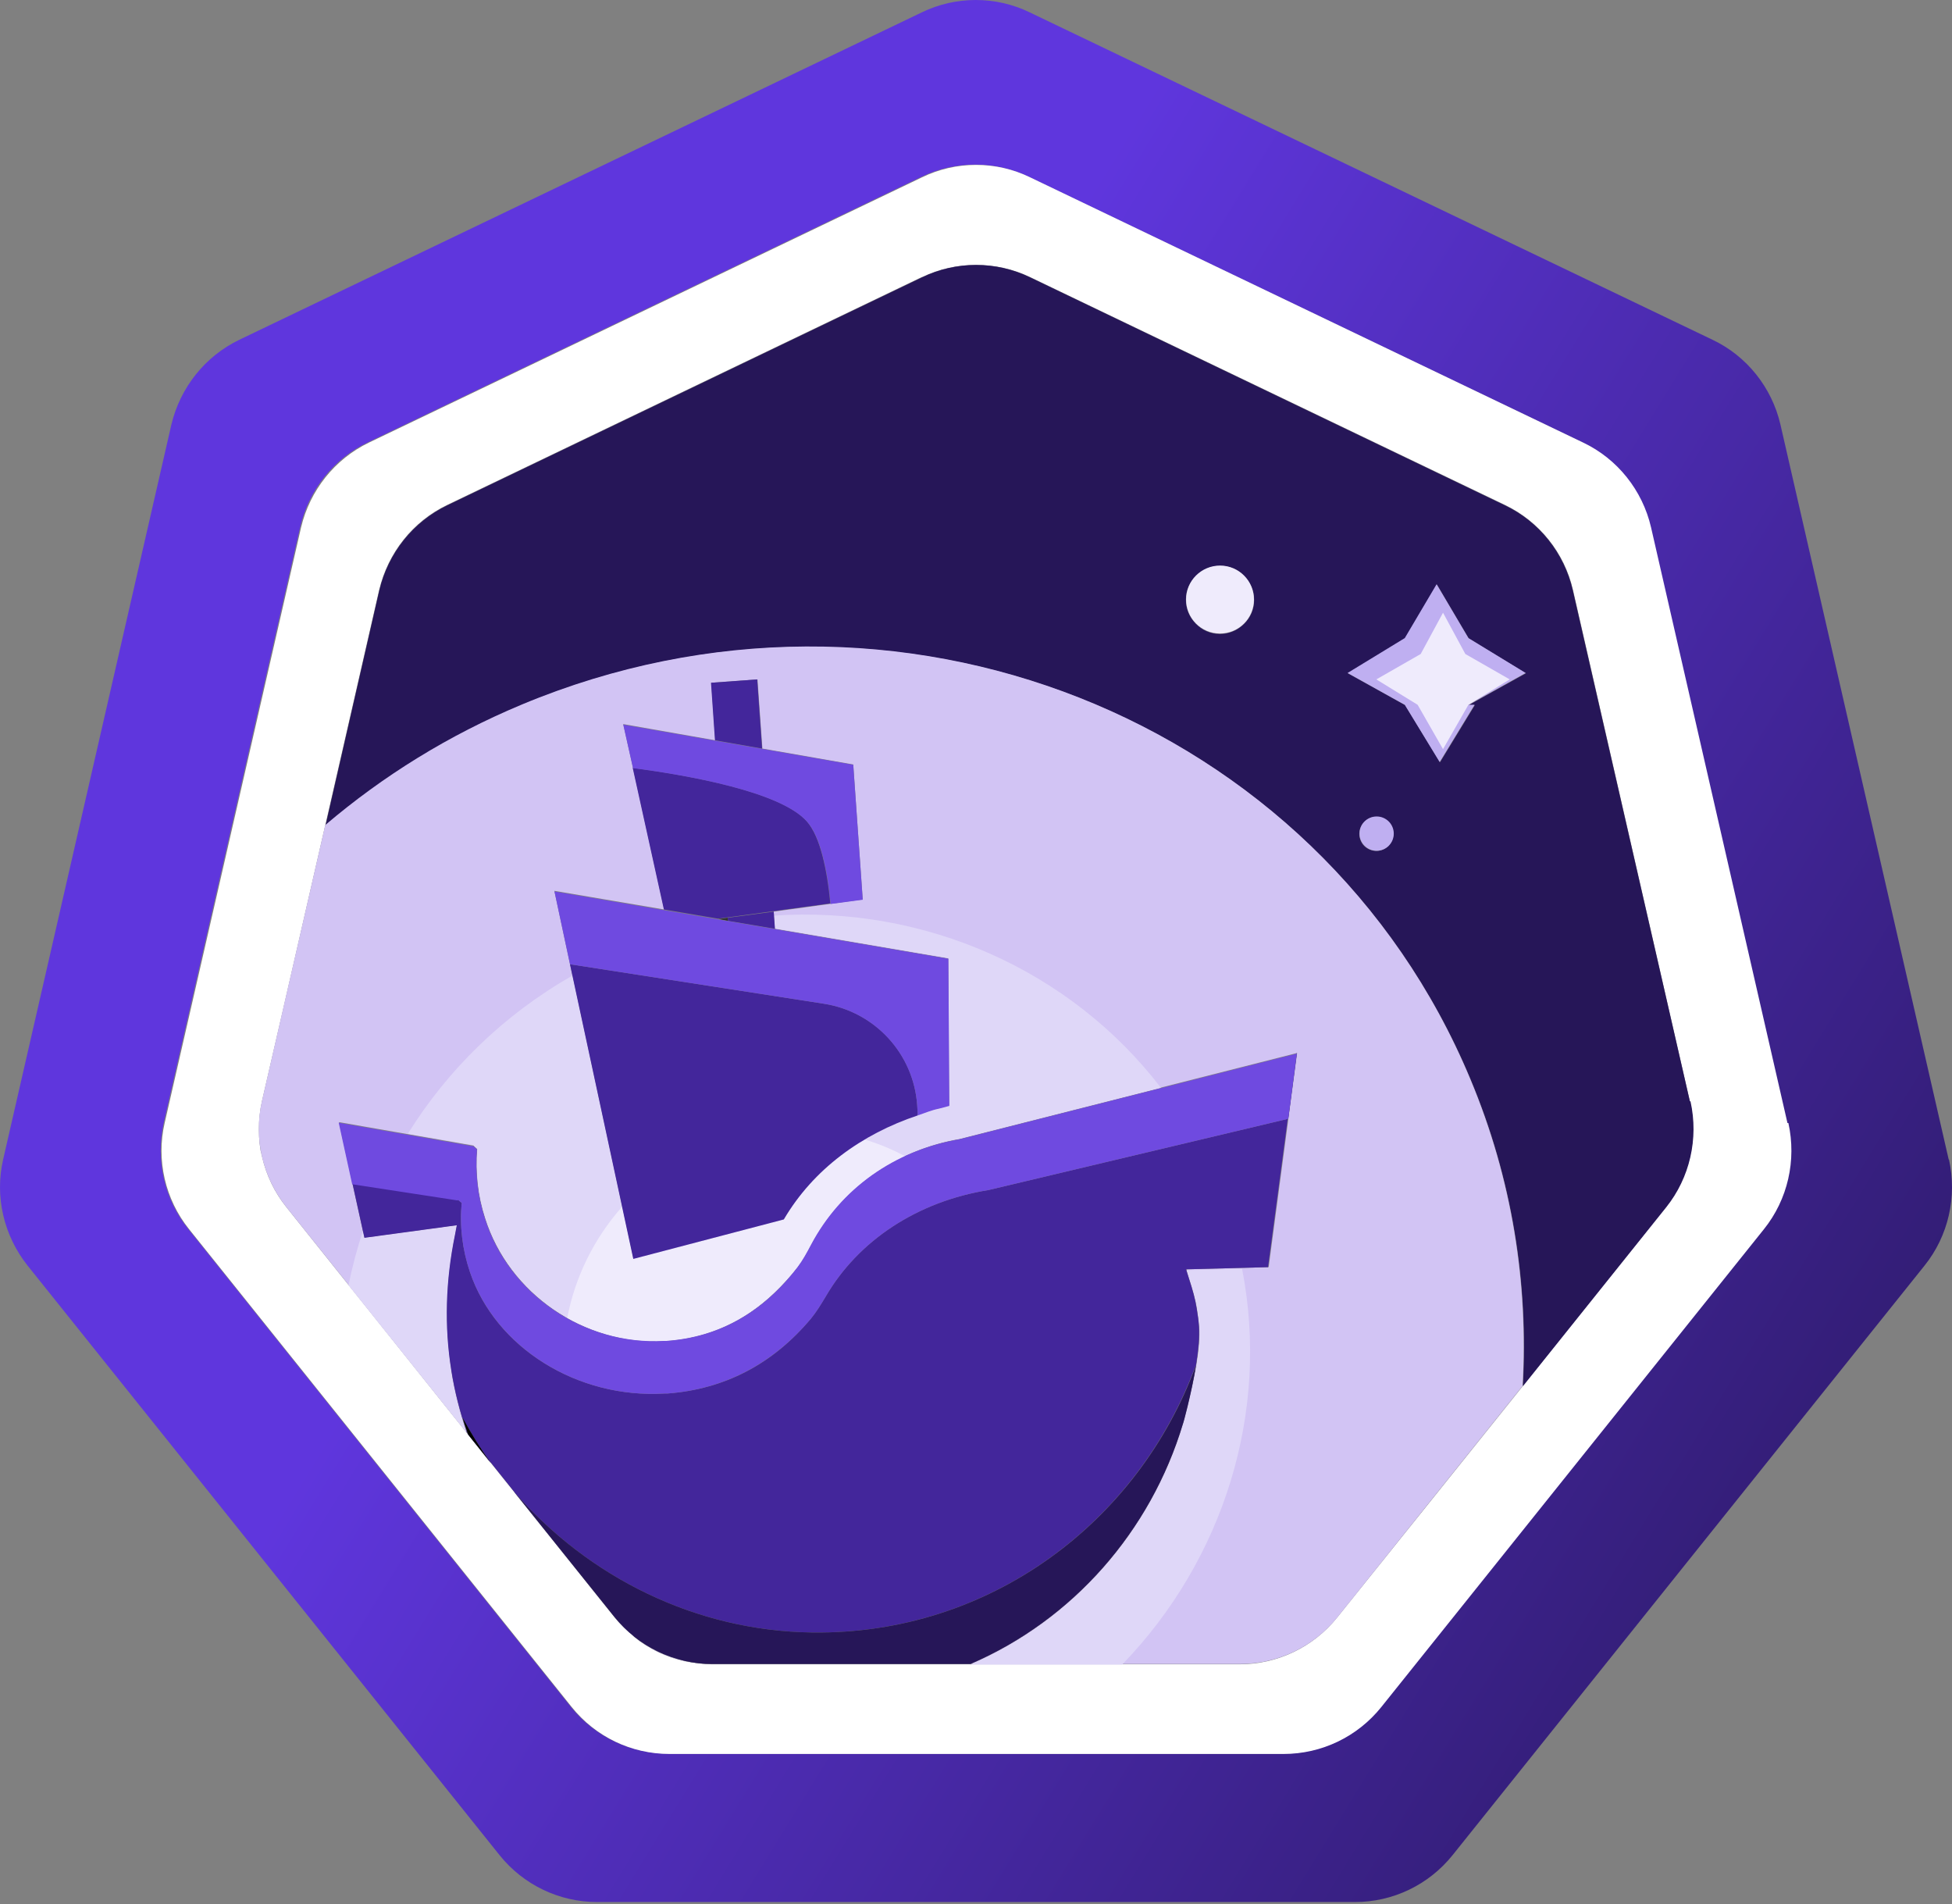 <svg width="487" height="475" viewBox="0 0 487 475" fill="none" xmlns="http://www.w3.org/2000/svg">
<rect x="0" y="0" width="487" height="475" fill="#808080" stroke="none"/>
<path d="M486.171 289.209L444.196 105.892C442.059 96.657 435.801 88.797 427.253 84.752L256.91 3.091C248.439 -1.03 238.441 -1.03 229.969 3.091L59.703 84.752C51.155 88.873 44.973 96.657 42.76 105.892L0.785 289.209C-1.352 298.444 0.937 308.213 6.89 315.692L124.65 462.758C130.603 470.161 139.532 474.434 148.995 474.434H338.037C347.5 474.434 356.429 470.161 362.382 462.758L480.142 315.692C486.095 308.289 488.308 298.52 486.247 289.209H486.171ZM439.846 306.534L344.371 425.743C338.418 433.146 329.489 437.42 320.025 437.42H166.778C157.314 437.42 148.385 433.146 142.432 425.743L46.958 306.534C41.005 299.131 38.791 289.362 40.852 280.051L74.89 131.459C77.027 122.224 83.285 114.363 91.833 110.319L229.817 44.15C238.288 40.029 248.286 40.029 256.757 44.15L394.741 110.319C403.289 114.44 409.547 122.224 411.684 131.459L445.722 280.051C447.859 289.286 445.569 299.131 439.617 306.534H439.846Z" fill="url(#paint0_linear_559_904)"/>
<path d="M445.951 280.127L411.913 131.535C409.776 122.301 403.518 114.44 394.97 110.395L256.986 44.227C248.515 40.105 238.517 40.105 230.046 44.227L92.062 110.395C83.514 114.516 77.332 122.301 75.119 131.535L41.081 280.127C38.944 289.362 41.234 299.207 47.187 306.61L142.661 425.82C148.614 433.222 157.543 437.496 167.007 437.496H320.254C329.718 437.496 338.647 433.222 344.6 425.82L440.074 306.61C446.027 299.207 448.241 289.438 446.18 280.127H445.951ZM415.576 301.115L355.971 375.602L333.61 403.458C327.657 410.861 318.728 415.135 309.264 415.135H177.691C175.554 415.135 173.494 414.83 171.433 414.448H171.357C170.746 414.295 170.212 414.143 169.678 413.99C168.151 413.532 166.701 413.074 165.328 412.464C164.717 412.235 164.183 412.006 163.649 411.701C161.817 410.785 159.985 409.716 158.383 408.419C158.077 408.19 157.848 407.885 157.619 407.656C156.093 406.358 154.643 404.985 153.346 403.458L116.484 357.438L107.936 346.753L71.456 301.115C65.503 293.712 63.29 283.943 65.35 274.709L71.074 249.829L94.58 147.18C96.793 137.87 102.975 130.085 111.523 125.964L229.969 69.106H230.046C238.517 65.062 248.515 65.062 256.986 69.106L375.509 125.964C384.057 130.085 390.315 137.87 392.452 147.18L421.605 274.709C423.742 283.943 421.453 293.712 415.576 301.115Z" fill="white"/>
<path d="M177.691 415.135C170.594 415.135 163.801 412.693 158.306 408.419C163.801 412.769 170.594 415.135 177.691 415.135Z" fill="#261658"/>
<path d="M65.35 288.599C64.816 286.309 64.587 284.02 64.587 281.654C64.587 284.02 64.892 286.309 65.35 288.599Z" fill="#261658"/>
<path d="M421.605 274.709L392.375 147.18C390.238 137.946 383.98 130.085 375.433 126.04L256.986 69.183C248.515 65.062 238.517 65.062 230.046 69.183L111.599 126.04C103.052 130.161 96.87 137.946 94.657 147.18L71.15 249.905L81.225 205.869C95.573 193.735 111.981 183.508 130.297 175.8C223.253 137.03 329.184 178.853 366.885 269.214C377.341 294.17 381.385 320.271 379.935 345.761L352.384 380.181L415.653 301.191C421.605 293.788 423.819 284.02 421.758 274.709H421.605ZM310.257 155.728C306.899 159.01 301.48 158.933 298.275 155.499C294.993 152.141 295.069 146.722 298.504 143.517C301.938 140.312 307.28 140.312 310.486 143.746C313.767 147.104 313.691 152.523 310.257 155.728ZM346.355 211.059C344.676 212.662 342.005 212.662 340.326 210.983C338.723 209.304 338.723 206.633 340.402 204.954C342.081 203.351 344.753 203.351 346.432 205.03C348.034 206.709 348.034 209.38 346.355 211.059ZM366.351 175.876H367.953L359.253 190.148L350.553 175.876L336.281 167.939L350.553 159.239L358.49 145.807L366.427 159.239L380.699 167.939L366.427 175.876H366.351Z" fill="#261658"/>
<path d="M205.166 213.425C206.082 217.012 206.692 221.133 207.15 225.483C206.769 221.133 206.082 217.012 205.166 213.425Z" fill="#323232"/>
<path d="M169.449 413.837C170.059 413.99 170.746 414.219 171.357 414.372C170.67 414.219 170.059 413.99 169.449 413.837Z" fill="#323232"/>
<path d="M165.633 412.54C164.641 412.158 163.725 411.701 162.809 411.166C163.725 411.701 164.717 412.158 165.633 412.54Z" fill="#323232"/>
<path d="M366.809 269.137C329.107 178.776 223.177 136.954 130.221 175.724C111.905 183.355 95.496 193.582 81.148 205.793L65.35 274.632C63.213 283.867 65.503 293.636 71.456 301.115L116.484 357.362C114.728 352.325 113.431 347.135 112.592 341.793C110.836 330.879 111.218 319.508 113.507 308.06L113.965 305.618L90.917 308.747L87.941 295.238L84.583 279.898L118.239 285.775L119.079 286.538C118.621 292.338 119.231 298.139 121.063 303.786C127.016 322.637 145.79 335.535 165.709 334.39H166.396C176.699 333.627 185.705 329.582 193.26 322.331C195.245 320.424 197.229 318.287 199.06 315.921C199.976 314.776 200.739 313.479 201.426 312.181C201.732 311.571 202.113 310.96 202.418 310.349C206.387 302.947 212.035 296.765 218.903 292.186C224.932 288.141 231.877 285.317 239.433 284.02L323.612 262.65L316.515 316.073L296.061 316.608L296.748 318.821C297.664 321.645 298.351 324.01 298.732 326.529C298.961 327.903 299.114 329.353 299.267 330.803C299.648 336.145 297.969 344.082 296.672 349.348C295.909 352.783 295.222 355.148 295.222 355.072C287.132 382.013 267.671 404.069 242.18 415.059H309.341C318.804 415.059 327.734 410.785 333.686 403.382L379.859 345.685C381.309 320.195 377.264 294.094 366.809 269.137ZM234.243 276.464C232.335 276.922 230.809 277.532 228.977 278.143C215.011 282.798 202.953 291.499 195.55 304.091L158.001 313.936L142.203 240.442L138.311 222.202L165.709 226.857L157.925 191.521L155.483 180.608L178.454 184.653L177.462 170.305L188.986 169.465L190.207 186.713L212.874 190.682L215.24 224.338L193.031 227.391L193.337 231.665L236.609 239.068L236.838 275.777L234.243 276.464Z" fill="#D2C4F4"/>
<path d="M179.218 229.223L181.583 229.681V228.918L179.218 229.223Z" fill="#323232"/>
<path d="M118.239 285.851L119.079 286.614C118.621 292.415 119.231 298.215 121.063 303.862C127.016 322.713 145.79 335.611 165.709 334.466H166.396C176.699 333.703 185.705 329.658 193.26 322.408C195.244 320.5 197.229 318.363 199.06 315.997C199.976 314.852 200.739 313.555 201.426 312.257C201.732 311.647 202.113 311.036 202.418 310.426C206.387 303.023 212.035 296.841 218.903 292.262C224.932 288.217 231.877 285.393 239.433 284.096L289.651 271.351C267.06 241.892 230.656 225.865 193.108 228.383L193.337 231.589L236.609 238.992L236.838 275.701L234.243 276.388C232.335 276.846 230.809 277.456 228.977 278.067C215.011 282.722 202.953 291.423 195.55 304.015L158.001 313.86L142.814 243.342C125.566 253.187 111.676 266.848 101.754 282.798L118.086 285.622L118.239 285.851Z" fill="#DFD7F8"/>
<path d="M112.591 341.793C110.836 330.879 111.218 319.508 113.507 308.06L113.965 305.618L90.917 308.747L90.535 307.068C89.085 311.494 87.864 315.997 86.948 320.576L116.407 357.362C114.652 352.325 113.355 347.135 112.515 341.793H112.591Z" fill="#DFD7F8"/>
<path d="M171.357 414.372C170.67 414.219 170.059 413.99 169.449 413.837C170.059 413.99 170.746 414.219 171.357 414.372Z" fill="#595959"/>
<path d="M295.985 316.76L296.672 318.974C297.588 321.797 298.275 324.163 298.656 326.682C298.885 328.055 299.038 329.505 299.19 330.956C299.572 336.298 297.893 344.235 296.596 349.501C295.832 352.935 295.146 355.301 295.146 355.225C287.056 382.165 267.595 404.221 242.104 415.211H279.958C305.22 389.11 316.896 352.248 309.875 316.455L295.985 316.837V316.76Z" fill="#DFD7F8"/>
<path d="M162.809 411.166C163.725 411.701 164.717 412.158 165.633 412.54C164.641 412.158 163.725 411.701 162.809 411.166Z" fill="#595959"/>
<path d="M165.633 334.466H166.32C176.623 333.703 185.628 329.658 193.184 322.408C195.168 320.5 197.152 318.363 198.984 315.997C199.9 314.852 200.663 313.555 201.35 312.257C201.655 311.647 202.037 311.036 202.342 310.426C206.311 303.023 211.958 296.841 218.827 292.262C221.04 290.812 223.406 289.515 225.848 288.446C222.643 286.691 219.285 285.317 215.774 284.249C207.532 289.133 200.434 295.773 195.55 304.168L158.001 314.013L155.177 301.039C148.232 308.899 143.501 318.439 141.516 328.742C148.69 332.787 157.009 335 165.557 334.542L165.633 334.466Z" fill="#EFEBFC"/>
<path d="M366.351 175.8L380.622 167.863L366.351 159.162L358.414 145.73L350.476 159.162L336.205 167.863L350.476 175.8L359.177 190.071L367.877 175.8H366.274H366.351Z" fill="#BFAFF1"/>
<path d="M366.351 175.8L376.654 169.465L365.588 163.131L360.016 152.828L354.445 163.131L343.379 169.465L353.682 175.8L360.016 186.866L366.351 175.8Z" fill="#EFEBFC"/>
<path d="M304.38 158.018C309.059 158.018 312.851 154.225 312.851 149.546C312.851 144.868 309.059 141.075 304.38 141.075C299.701 141.075 295.909 144.868 295.909 149.546C295.909 154.225 299.701 158.018 304.38 158.018Z" fill="#EFEBFC"/>
<path d="M343.455 212.204C345.816 212.204 347.729 210.29 347.729 207.93C347.729 205.57 345.816 203.656 343.455 203.656C341.095 203.656 339.181 205.57 339.181 207.93C339.181 210.29 341.095 212.204 343.455 212.204Z" fill="#BFAFF1"/>
<path d="M193.031 227.391L181.583 228.918V229.681L193.337 231.665L193.031 227.391Z" fill="#43269B"/>
<path d="M190.131 186.713L188.91 169.465L177.386 170.305L178.378 184.653L190.131 186.713Z" fill="#43269B"/>
<path d="M205.547 250.363L142.203 240.518L158.001 314.013L195.55 304.168C202.953 291.575 215.011 282.875 228.977 278.219L228.825 275.625C227.909 262.803 218.293 252.347 205.547 250.363Z" fill="#43269B"/>
<path d="M157.543 407.656C156.017 406.358 154.567 404.985 153.346 403.458C154.643 405.061 156.093 406.358 157.543 407.656Z" fill="#39383F"/>
<path d="M323.536 262.803L321.399 279.059L246.607 296.841C228.977 299.665 214.171 309.357 206.005 323.4C204.861 325.308 203.716 327.216 202.266 328.971C192.726 340.343 180.744 346.525 166.472 347.593H165.786C144.035 348.89 123.581 336.145 117.247 317.295C115.339 311.647 114.652 305.847 115.186 300.047L114.27 299.283L87.941 295.238L90.917 308.747L113.965 305.618L113.507 308.06C111.141 319.508 110.836 330.879 112.591 341.793C113.431 347.135 114.805 352.325 116.484 357.362L153.346 403.382L128.313 372.168C146.782 393.384 173.494 406.816 202.647 407.198C247.065 407.732 283.927 379.571 298.275 340.648C297.817 343.777 297.13 346.83 296.519 349.348C297.817 344.159 299.496 336.145 299.114 330.803C299.038 329.353 298.809 327.979 298.58 326.529C298.198 324.011 297.511 321.645 296.596 318.821L295.909 316.608L316.362 316.073L323.46 262.65L323.536 262.803ZM116.713 357.743C116.255 356.37 115.721 354.996 115.339 353.546C117.476 357.514 119.842 361.254 122.437 364.917L116.713 357.743Z" fill="#43269B"/>
<path d="M171.357 414.372C173.417 414.83 175.554 415.059 177.691 415.059C175.554 415.059 173.417 414.753 171.357 414.372Z" fill="#39383F"/>
<path d="M207.15 225.407C206.311 216.783 204.632 208.769 201.35 204.954C194.863 197.398 171.357 193.353 157.848 191.521L165.633 226.857L179.141 229.147L215.087 224.262L207.074 225.331L207.15 225.407Z" fill="#43269B"/>
<path d="M155.483 180.684L157.925 191.598C171.433 193.353 194.939 197.474 201.426 205.03C204.708 208.846 206.387 216.783 207.227 225.483L215.24 224.415L212.874 190.758L155.559 180.761L155.483 180.684Z" fill="#6F4AE0"/>
<path d="M138.311 222.278L142.203 240.518L205.548 250.363C218.216 252.347 227.909 262.803 228.825 275.625L228.977 278.219C230.809 277.609 232.335 276.922 234.243 276.54L236.838 275.853L236.609 239.144L138.311 222.354V222.278Z" fill="#6F4AE0"/>
<path d="M114.27 299.283L115.186 300.046C114.652 305.847 115.339 311.647 117.247 317.294C123.658 336.145 144.035 348.89 165.786 347.593H166.472C180.668 346.524 192.726 340.266 202.266 328.971C203.716 327.216 204.861 325.308 206.005 323.4C214.172 309.357 228.977 299.665 246.607 296.841L321.399 279.059L323.536 262.803L239.357 284.172C223.253 286.92 209.745 296.46 202.342 310.502C201.35 312.41 200.282 314.318 198.984 316.073C190.36 327.369 179.37 333.55 166.32 334.466H165.633C145.714 335.611 126.939 322.789 120.987 303.939C119.155 298.291 118.544 292.491 119.002 286.691L118.163 285.928L84.506 280.051L87.864 295.391L114.194 299.436L114.27 299.283Z" fill="#6F4AE0"/>
<path d="M202.647 407.198C173.494 406.816 146.782 393.384 128.313 372.168L153.346 403.382C159.298 410.785 168.228 415.059 177.691 415.059H242.104C267.595 404.069 287.056 382.013 295.146 355.072C295.146 355.225 297.206 347.975 298.351 340.648C284.003 379.571 247.065 407.732 202.724 407.198H202.647Z" fill="#261658"/>
<path d="M115.415 353.622C115.797 355.072 116.331 356.37 116.789 357.82L122.513 364.994C119.918 361.407 117.552 357.591 115.415 353.622Z" fill="black"/>
<defs>
<linearGradient id="paint0_linear_559_904" x1="12.58" y1="112.812" x2="525.402" y2="427.681" gradientUnits="userSpaceOnUse">
<stop offset="0.31" stop-color="#5F36DD"/>
<stop offset="1" stop-color="#261658"/>
</linearGradient>
</defs>
</svg>
